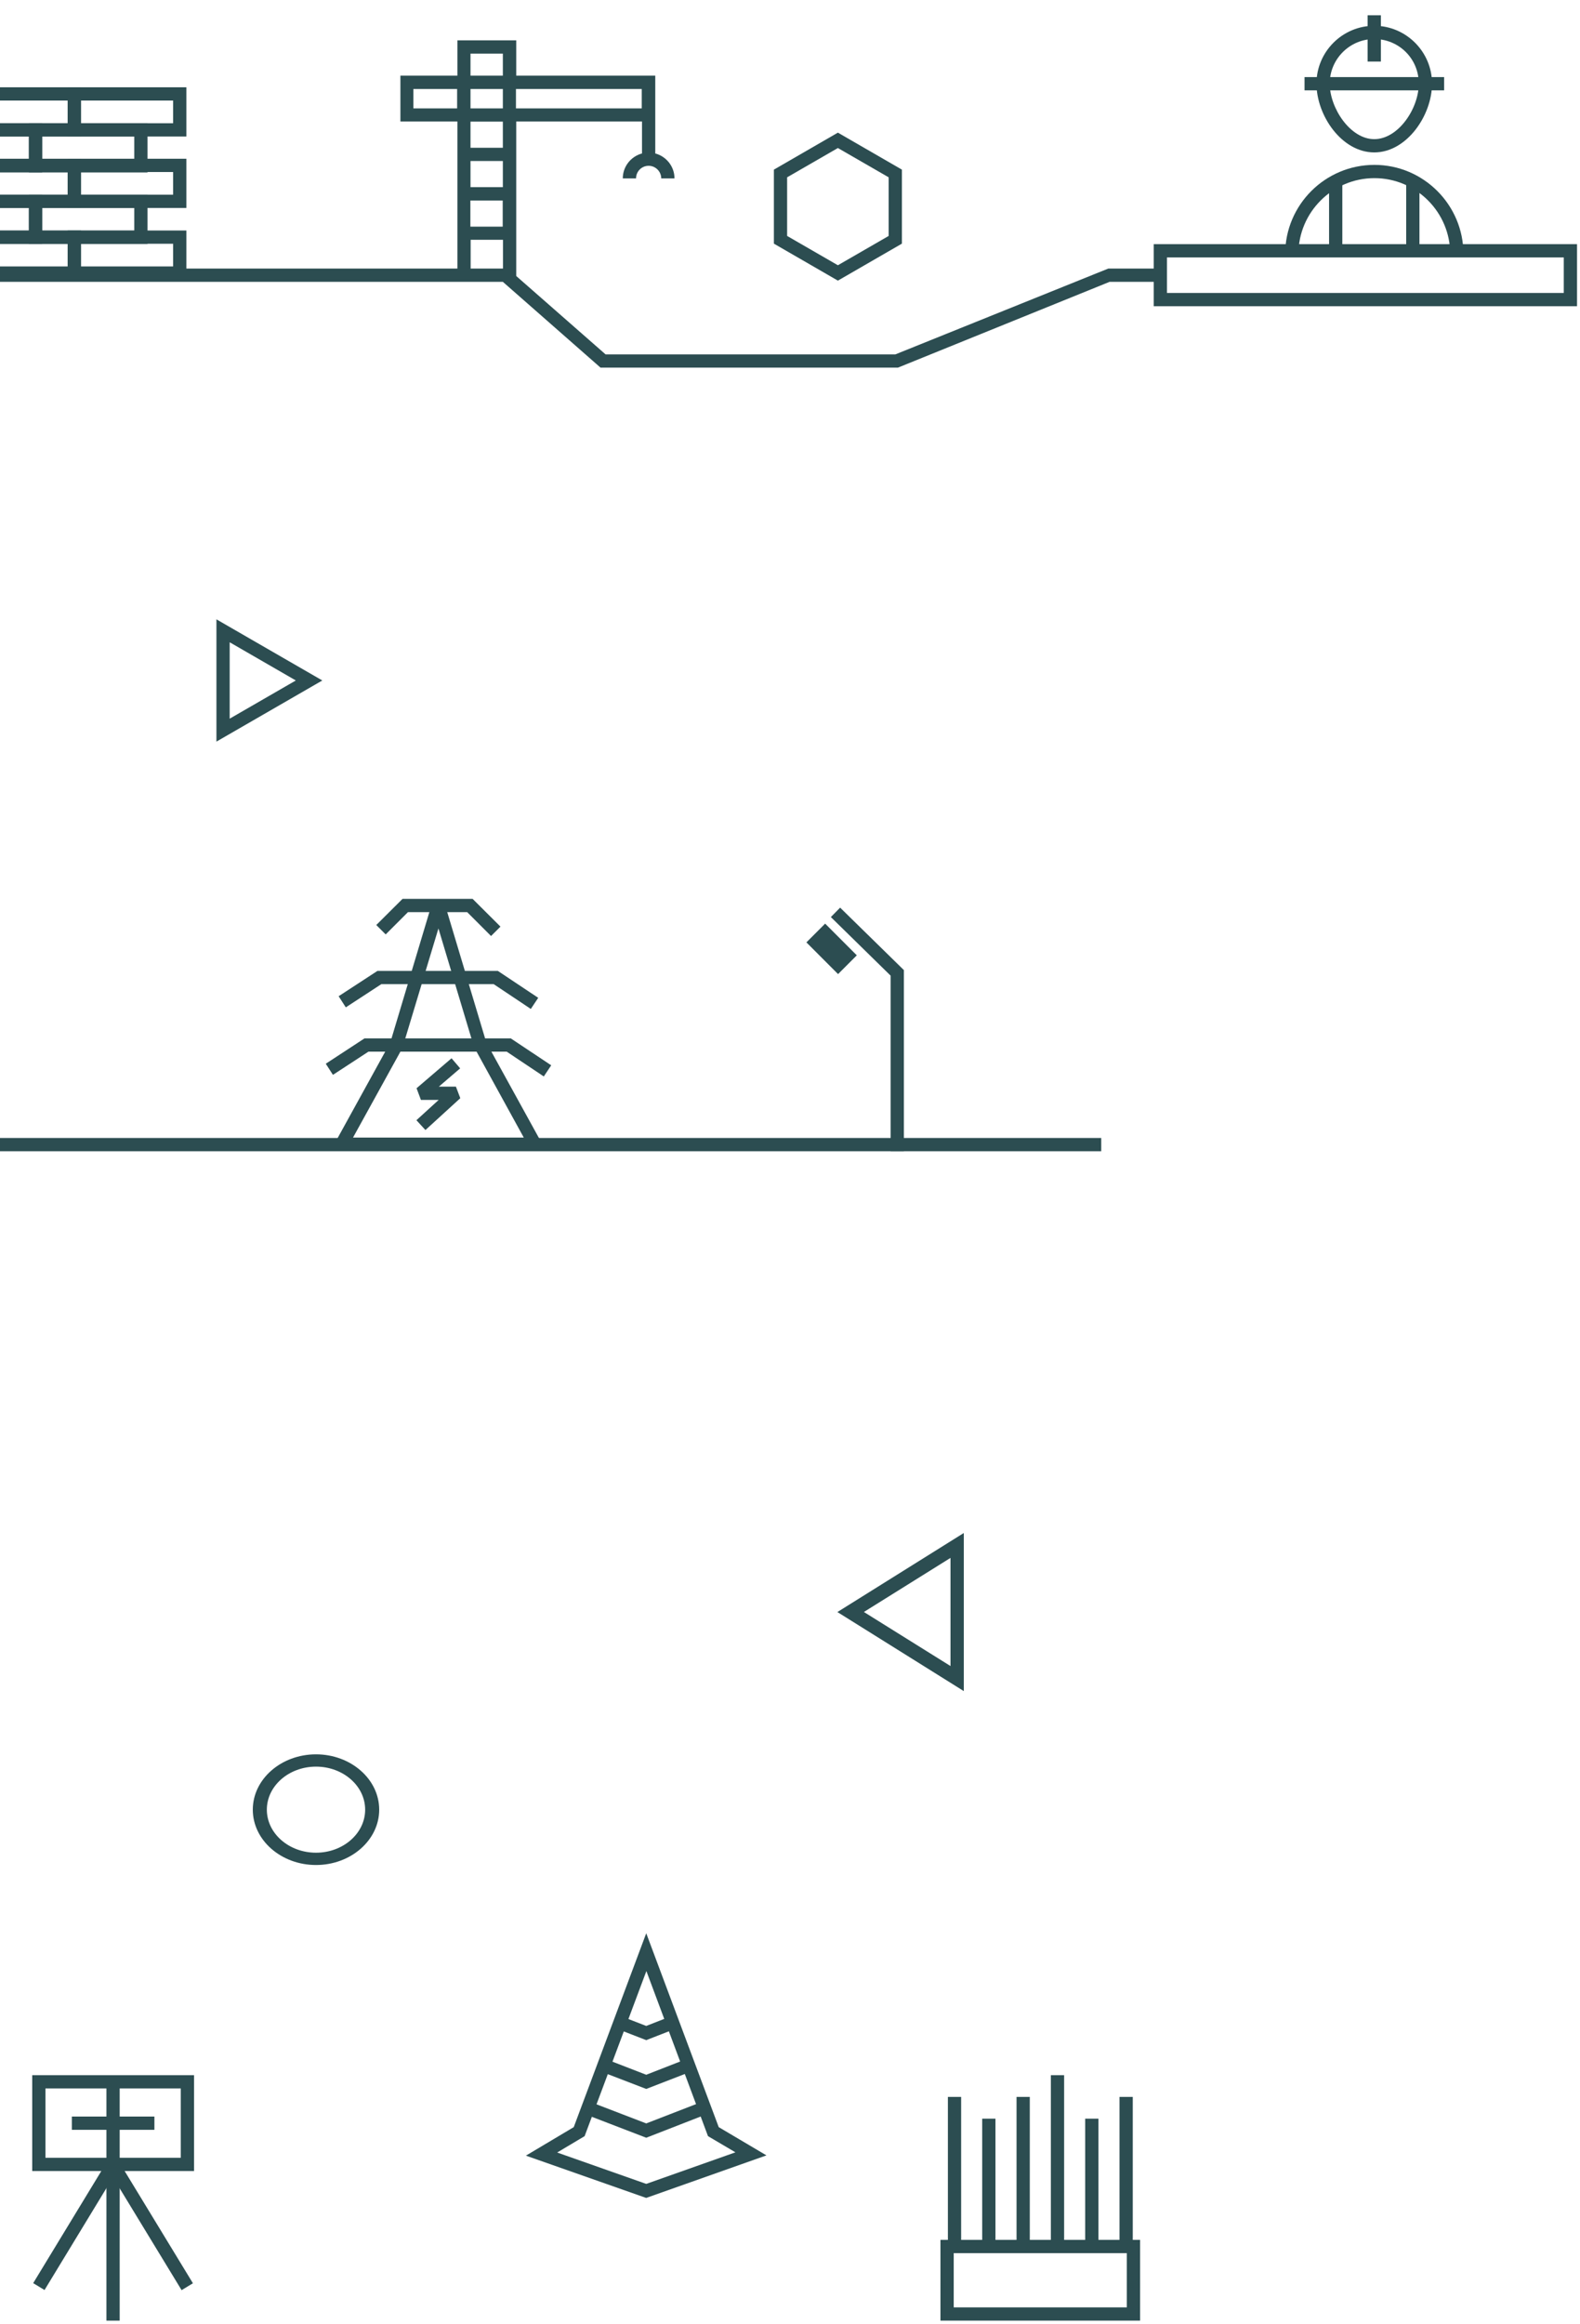 <svg width="100" height="147" viewBox="0 0 100 147" fill="none" xmlns="http://www.w3.org/2000/svg">
<path d="M60.831 132.636H59.993V142.098H60.831V132.636Z" fill="#2C4D51"/>
<path d="M63.004 134.013H62.165V142.107H63.004V134.013Z" fill="#2C4D51"/>
<path d="M65.177 132.636H64.338V142.098H65.177V132.636Z" fill="#2C4D51"/>
<path d="M67.349 131.261H66.51V142.098H67.349V131.261Z" fill="#2C4D51"/>
<path d="M69.521 134.013H68.683V142.107H69.521V134.013Z" fill="#2C4D51"/>
<path d="M71.694 132.636H70.855V142.098H71.694V132.636Z" fill="#2C4D51"/>
<path d="M72.156 146.787H59.523V141.679H72.156V146.787ZM60.362 145.948H71.317V142.518H60.362V145.948Z" fill="#2C4D51"/>
<path d="M7.575 131.68H6.736V136.906H7.575V131.68Z" fill="#2C4D51"/>
<path d="M9.773 133.878H4.547V134.717H9.773V133.878Z" fill="#2C4D51"/>
<path d="M12.281 137.325H2.039V131.261H12.281V137.325ZM2.877 136.487H11.442V132.1H2.877V136.487Z" fill="#2C4D51"/>
<path d="M7.575 136.906H6.736V146.788H7.575V136.906Z" fill="#2C4D51"/>
<path d="M6.799 136.689L2.101 144.415L2.818 144.851L7.516 137.124L6.799 136.689Z" fill="#2C4D51"/>
<path d="M7.508 136.699L6.792 137.135L11.494 144.859L12.21 144.423L7.508 136.699Z" fill="#2C4D51"/>
<path d="M40.901 135.219L37.06 133.742L37.361 132.954L40.901 134.313L44.433 132.945L44.735 133.725L40.901 135.219Z" fill="#2C4D51"/>
<path d="M40.901 132.132L38.066 131.042L38.368 130.254L40.901 131.235L43.434 130.245L43.736 131.034L40.901 132.132Z" fill="#2C4D51"/>
<path d="M40.901 129.045L39.081 128.34L39.383 127.56L40.901 128.147L42.42 127.552L42.73 128.332L40.901 129.045Z" fill="#2C4D51"/>
<path d="M40.901 139.027L33.285 136.351L36.313 134.548L40.901 122.284L45.489 134.548L48.509 136.334L40.893 139.027H40.901ZM35.256 136.15L40.901 138.138L46.546 136.141L44.81 135.118L40.91 124.675L37.001 135.118L35.256 136.158V136.15Z" fill="#2C4D51"/>
<path d="M20 117.967C17.796 117.967 16 116.396 16 114.467C16 112.538 17.796 110.967 20 110.967C22.204 110.967 24 112.538 24 114.467C24 116.396 22.204 117.967 20 117.967ZM20 111.745C18.284 111.745 16.889 112.966 16.889 114.467C16.889 115.968 18.284 117.189 20 117.189C21.716 117.189 23.111 115.968 23.111 114.467C23.111 112.966 21.716 111.745 20 111.745Z" fill="#2C4D51"/>
<path d="M84.957 11.452H84.118V16.066H84.957V11.452Z" fill="#2C4D51"/>
<path d="M89.838 11.452H88.999V16.066H89.838V11.452Z" fill="#2C4D51"/>
<path d="M92.623 16.066H91.785C91.785 13.415 89.629 11.268 86.987 11.268C84.344 11.268 82.18 13.423 82.18 16.066H81.341C81.341 12.954 83.874 10.429 86.987 10.429C90.099 10.429 92.623 12.962 92.623 16.066Z" fill="#2C4D51"/>
<path d="M91.399 4.876H82.566V5.715H91.399V4.876Z" fill="#2C4D51"/>
<path d="M86.978 9.641C84.915 9.641 83.321 7.3 83.321 5.287C83.321 3.274 84.965 1.63 86.978 1.63C88.991 1.63 90.635 3.274 90.635 5.287C90.635 7.3 89.033 9.641 86.978 9.641ZM86.978 2.469C85.426 2.469 84.16 3.735 84.16 5.287C84.16 6.839 85.46 8.802 86.978 8.802C88.496 8.802 89.796 6.873 89.796 5.287C89.796 3.702 88.53 2.469 86.978 2.469Z" fill="#2C4D51"/>
<path d="M87.397 0.967H86.558V3.894H87.397V0.967Z" fill="#2C4D51"/>
<path d="M5.126 13.154H-2.373V10.042H5.126V13.154ZM-1.543 12.315H4.287V10.881H-1.534V12.315H-1.543Z" fill="#2C4D51"/>
<path d="M11.795 13.154H4.287V10.042H11.795V13.154ZM5.126 12.315H10.956V10.881H5.126V12.315Z" fill="#2C4D51"/>
<path d="M5.126 17.692H-2.373V14.58H5.126V17.692ZM-1.543 16.853H4.287V15.419H-1.534V16.853H-1.543Z" fill="#2C4D51"/>
<path d="M11.795 17.692H4.287V14.58H11.795V17.692ZM5.126 16.853H10.956V15.419H5.126V16.853Z" fill="#2C4D51"/>
<path d="M2.668 15.428H-4.831V12.315H2.668V15.428ZM-4.001 14.589H1.829V13.154H-3.992V14.589H-4.001Z" fill="#2C4D51"/>
<path d="M9.337 15.428H1.829V12.315H9.337V15.428ZM2.668 14.589H8.498V13.154H2.668V14.589Z" fill="#2C4D51"/>
<path d="M5.126 8.634H-2.373V5.521H5.126V8.634ZM-1.543 7.795H4.287V6.36H-1.534V7.795H-1.543Z" fill="#2C4D51"/>
<path d="M11.795 8.634H4.287V5.521H11.795V8.634ZM5.126 7.795H10.956V6.36H5.126V7.795Z" fill="#2C4D51"/>
<path d="M2.668 10.907H-4.831V7.795H2.668V10.907ZM-4.001 10.068H1.829V8.634H-3.992V10.068H-4.001Z" fill="#2C4D51"/>
<path d="M9.337 10.907H1.829V7.795H9.337V10.907ZM2.668 10.068H8.498V8.634H2.668V10.068Z" fill="#2C4D51"/>
<path d="M41.472 9.707V4.783H32.673V2.552H28.949V4.783H25.342V7.685H28.949V17.491H29.788V15.168H31.834V17.491H32.673V7.685H40.633V9.707C39.937 9.891 39.417 10.529 39.417 11.284H40.256C40.256 10.839 40.617 10.487 41.053 10.487C41.489 10.487 41.85 10.848 41.85 11.284H42.689C42.689 10.529 42.169 9.891 41.472 9.707ZM29.779 3.391H31.826V4.783H29.779V3.391ZM29.779 10.185H31.826V11.838H29.779V10.185ZM29.779 9.346V7.694H31.826V9.346H29.779ZM31.826 6.855H29.779V5.63H31.826V6.855ZM26.164 6.855V5.63H28.932V6.855H26.164ZM29.771 14.337V12.685H31.817V14.337H29.771ZM32.656 5.63H40.617V6.855H32.656V5.63Z" fill="#2C4D51"/>
<path d="M56.831 23.254H38.008L31.826 17.827H-19.93V16.988H32.136L38.326 22.415H56.671L70.143 16.988H73.448V17.827H70.227L56.831 23.254Z" fill="#2C4D51"/>
<path d="M99.812 19.37H73.02V15.444H99.812V19.37ZM73.859 18.531H98.973V16.283H73.859V18.531Z" fill="#2C4D51"/>
<path d="M53.031 17.751L48.98 15.411V10.73L53.031 8.39L57.083 10.73V15.411L53.031 17.751ZM49.818 14.924L53.031 16.778L56.244 14.924V11.216L53.031 9.363L49.818 11.216V14.924Z" fill="#2C4D51"/>
<path d="M61 106.967L53 101.967L61 96.967V106.958V106.967ZM54.684 101.967L60.158 105.382V98.542L54.684 101.958V101.967Z" fill="#2C4D51"/>
<path d="M57.208 72.812H56.369V61.714L52.586 58.007L53.173 57.411L57.208 61.362V72.812Z" fill="#2C4D51"/>
<path d="M52.224 58.422L51.038 59.608L53.042 61.614L54.228 60.428L52.224 58.422Z" fill="#2C4D51"/>
<path d="M33.855 72.794H21.634L21.265 72.174L24.704 65.933L27.338 57.15H28.143L30.777 65.933L34.216 72.174L33.847 72.794H33.855ZM22.347 71.956H33.151L29.997 66.218L27.749 58.727L25.467 66.293L22.347 71.947V71.956Z" fill="#2C4D51"/>
<path d="M33.596 63.819L31.247 62.251H24.134L21.886 63.719L21.433 63.014L23.89 61.412H31.507L34.065 63.115L33.596 63.819Z" fill="#2C4D51"/>
<path d="M31.079 59.206L29.569 57.696H25.82L24.41 59.105L23.815 58.51L25.476 56.857H29.913L31.675 58.611L31.079 59.206Z" fill="#2C4D51"/>
<path d="M34.417 68.089L32.069 66.52H23.32L21.072 67.988L20.619 67.284L23.068 65.682H32.329L34.887 67.385L34.417 68.089Z" fill="#2C4D51"/>
<path d="M26.926 71.478L26.356 70.857L27.765 69.573H26.641L26.364 68.835L28.579 66.939L29.124 67.577L27.774 68.734H28.856L29.133 69.464L26.926 71.478Z" fill="#2C4D51"/>
<path d="M69.698 71.981H-3.405V72.82H69.698V71.981Z" fill="#2C4D51"/>
<path d="M13.698 46.909V39.175L20.4 43.042L13.698 46.909ZM14.537 40.626V45.458L18.723 43.042L14.537 40.626Z" fill="#2C4D51"/>
</svg>
